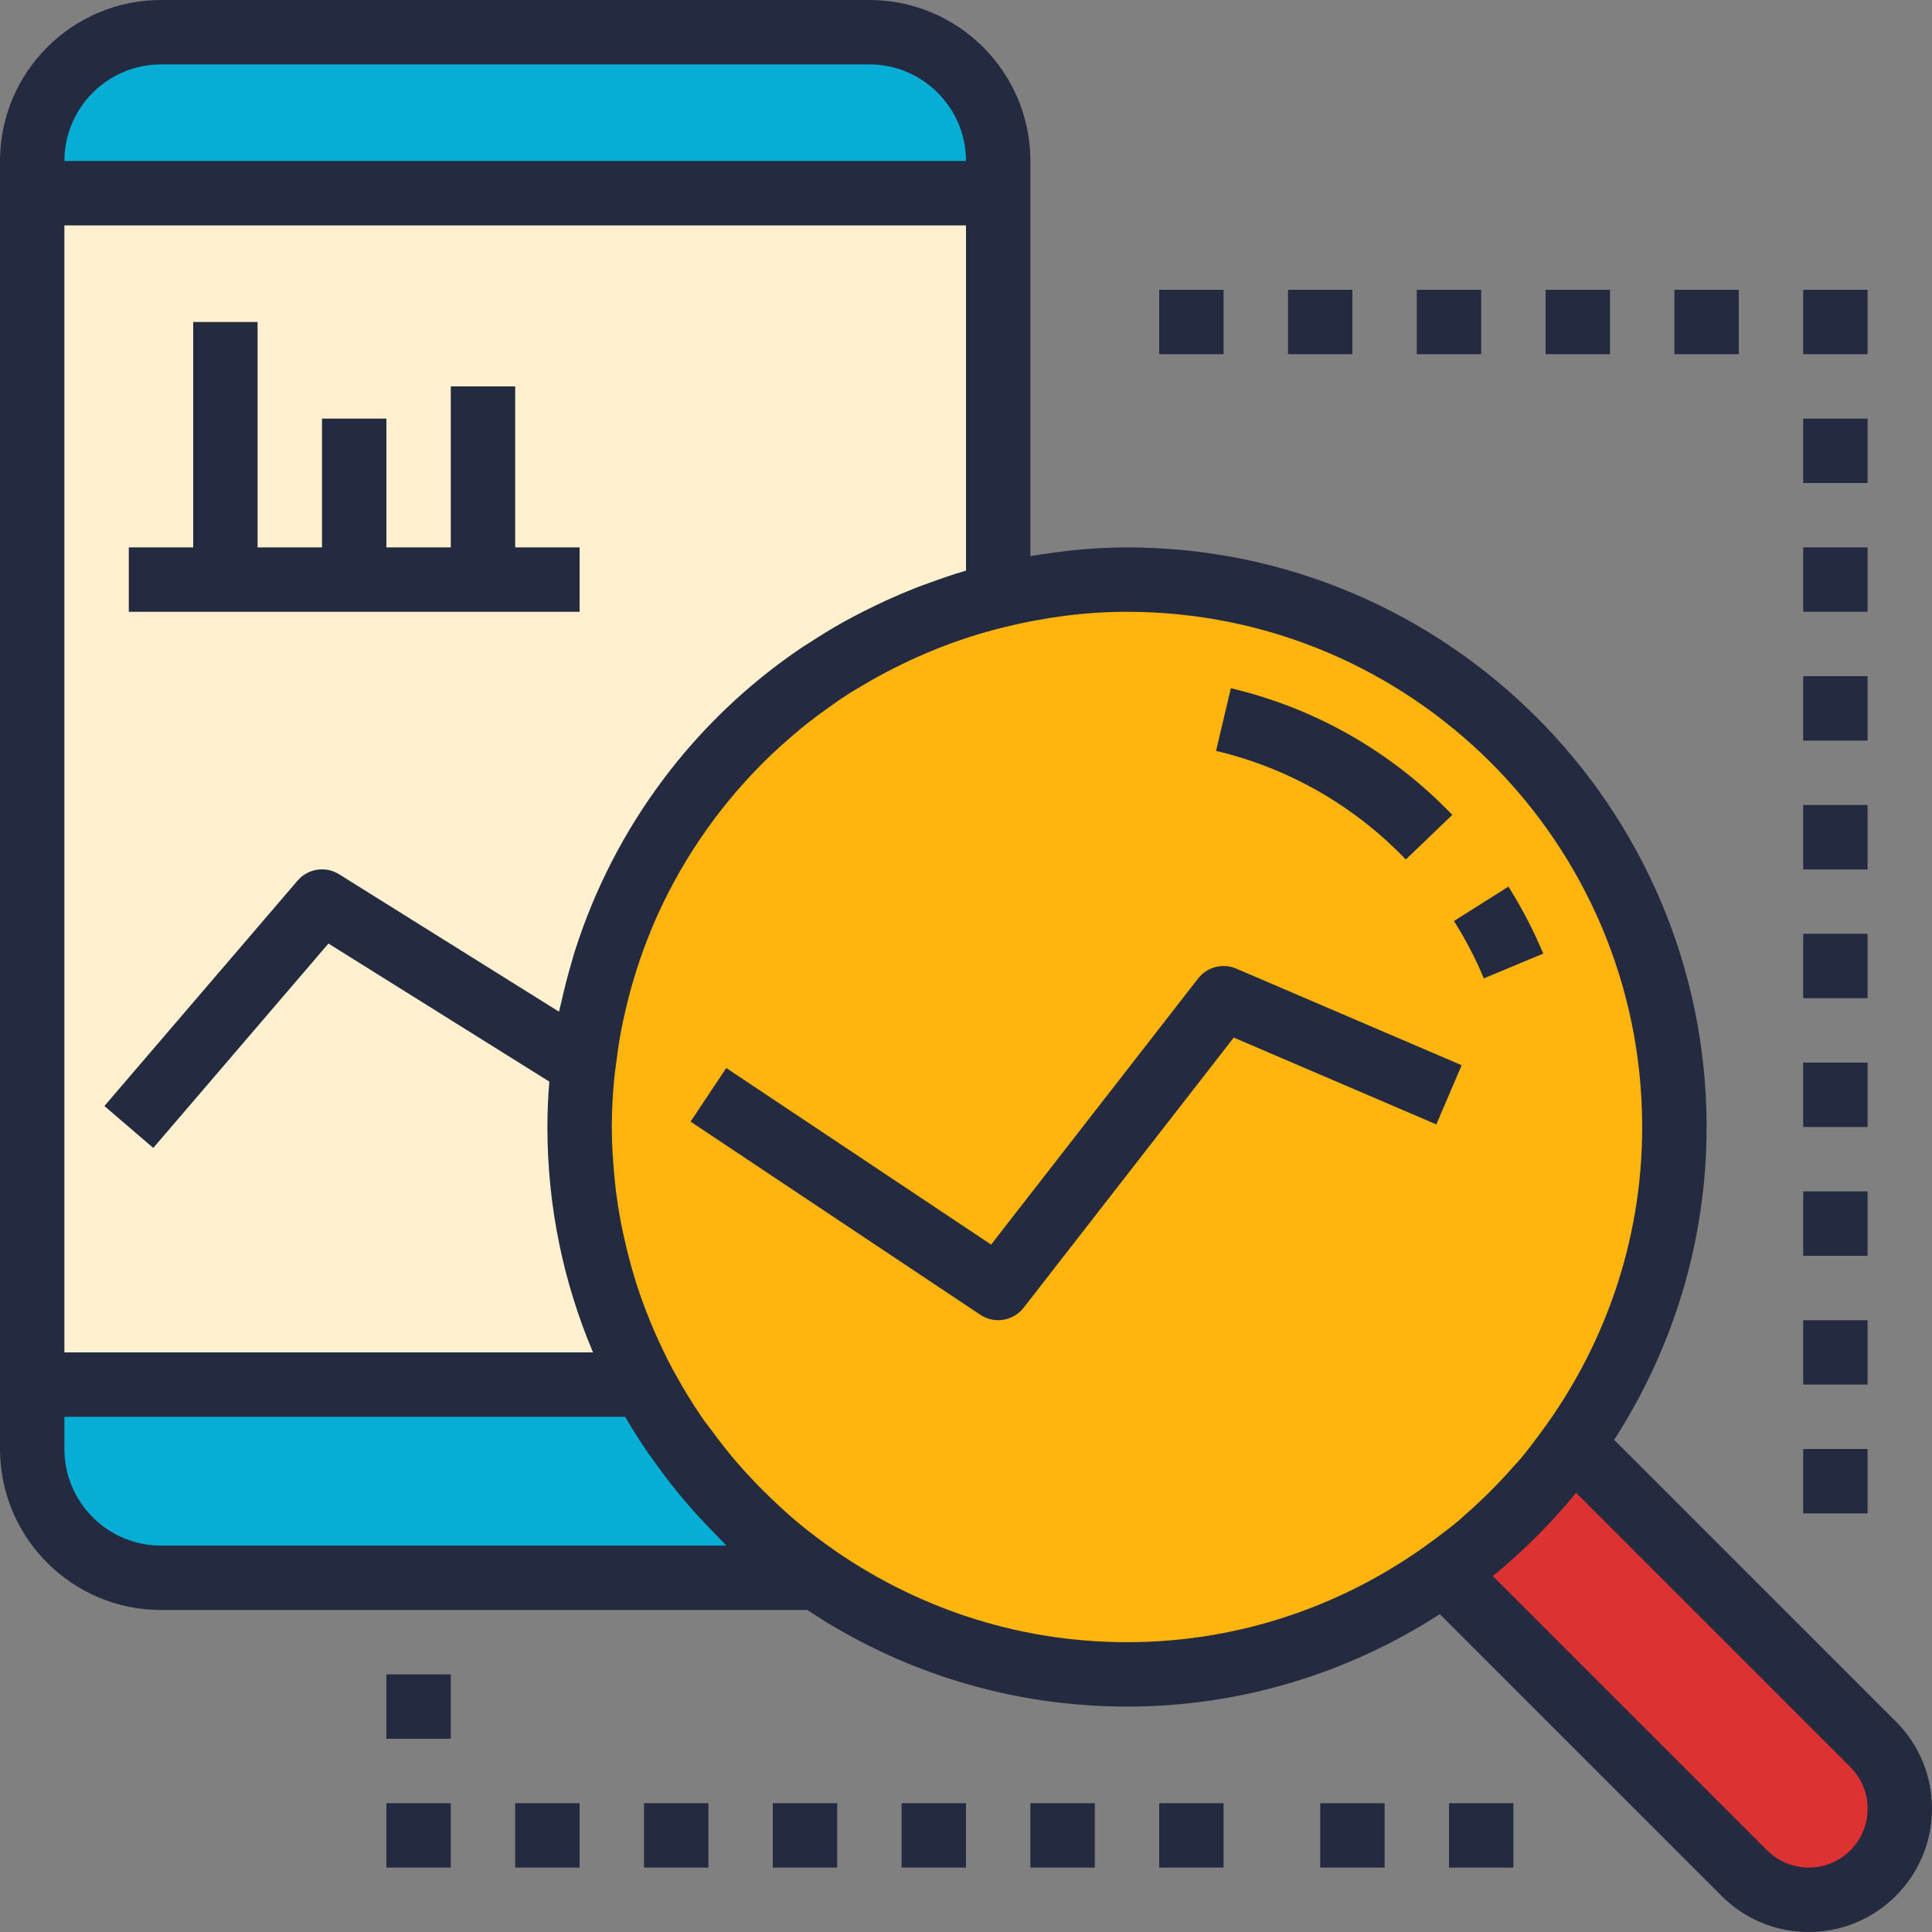 <?xml version="1.0" encoding="iso-8859-1"?>
<!-- Generator: Adobe Illustrator 19.0.0, SVG Export Plug-In . SVG Version: 6.00 Build 0)  -->
<svg version="1.1" id="Capa_1" xmlns="http://www.w3.org/2000/svg" xmlns:xlink="http://www.w3.org/1999/xlink" x="0px" y="0px"
	 viewBox="0 0 480 480" style="enable-background:new 0 0 480 480;" xml:space="preserve">
<rect x="0" y="0" width="480" height="480" fill="#808080" stroke="none"/>
<path style="fill:#06AED5;" d="M248,40c0-17.672-14.328-32-32-32H40C22.328,8,8,22.328,8,40v8h240V40z"/>
<path style="fill:#FFB40E;" d="M196.96,172.464c-2.44,1.888-4.8,3.856-7.104,5.904c-0.696,0.616-1.376,1.24-2.064,1.872
	c-2.128,1.968-4.208,3.968-6.2,6.064c-0.752,0.792-1.472,1.616-2.208,2.432c-1.888,2.08-3.768,4.168-5.528,6.36
	c-0.656,0.816-1.248,1.688-1.88,2.52c-2.92,3.824-5.624,7.792-8.128,11.92c-0.944,1.544-1.936,3.056-2.816,4.64
	c-0.936,1.696-1.76,3.456-2.624,5.184c-0.984,1.968-1.976,3.936-2.872,5.96c-0.744,1.696-1.408,3.424-2.088,5.152
	c-0.856,2.184-1.672,4.376-2.416,6.608c-0.56,1.688-1.088,3.392-1.584,5.104c-0.696,2.4-1.312,4.84-1.872,7.296
	c-0.376,1.632-0.76,3.256-1.072,4.912c-0.528,2.768-0.928,5.584-1.28,8.408c-0.176,1.408-0.416,2.8-0.552,4.224
	C144.248,271.296,144,275.616,144,280c0,4.2,0.256,8.328,0.624,12.432c0.08,0.864,0.152,1.72,0.24,2.584
	c0.432,3.936,1.016,7.824,1.776,11.648c0.152,0.752,0.336,1.488,0.496,2.24c0.744,3.416,1.608,6.792,2.6,10.112
	c0.2,0.664,0.368,1.344,0.576,2c1.128,3.568,2.432,7.056,3.84,10.488c0.408,1,0.84,1.992,1.272,2.984
	c1.416,3.232,2.928,6.416,4.584,9.512c2.488,4.656,5.264,9.136,8.264,13.448c0.408,0.584,0.864,1.136,1.28,1.712
	c2.544,3.536,5.248,6.952,8.112,10.224c0.776,0.888,1.584,1.752,2.384,2.624c2.76,2.992,5.648,5.864,8.672,8.6
	c0.776,0.704,1.536,1.424,2.328,2.112c3.792,3.288,7.728,6.416,11.88,9.272c21.912,15.112,48.44,24,77.072,24
	c29.384,0,56.52-9.416,78.76-25.264c12.36-8.808,23.168-19.616,31.976-31.976C406.584,336.52,416,309.384,416,280
	c0-75.112-60.888-136-136-136c-11.04,0-21.72,1.456-32,3.944c-18.28,4.416-35.104,12.544-49.68,23.496
	C197.872,171.784,197.408,172.12,196.96,172.464z"/>
<path style="fill:#DD3232;" d="M358.76,390.736l-0.008,0.008l74.624,74.624c4.24,4.24,10,6.624,16,6.624
	C461.872,472,472,461.872,472,449.376c0-6-2.384-11.76-6.624-16l-74.624-74.624l-0.008,0.008
	C381.928,371.12,371.12,381.928,358.76,390.736z"/>
<path style="fill:#FFF1D0;" d="M160.16,344.288c0.4,0.752,0.856,1.464,1.272,2.208c1.448,2.576,2.992,5.096,4.6,7.568
	c0.688,1.056,1.36,2.112,2.072,3.144c1.904,2.752,3.904,5.432,6,8.032c0.88,1.096,1.8,2.144,2.712,3.208
	c0.6,0.696,1.16,1.416,1.776,2.096c0.024,0.024,0.04,0.048,0.056,0.064c1.056,1.176,2.16,2.296,3.256,3.432
	c1.2,1.256,2.416,2.488,3.664,3.696c1.488,1.432,2.976,2.856,4.52,4.224c0.024,0.016,0.04,0.04,0.064,0.064
	c0.48,0.424,0.992,0.816,1.48,1.232c1.208,1.032,2.424,2.048,3.672,3.048c2.48,1.976,5,3.888,7.616,5.696c0,0,0.008,0,0.008,0.008
	c-4.144-2.856-8.08-5.984-11.88-9.272c-0.792-0.688-1.552-1.408-2.328-2.112c-3.016-2.736-5.912-5.608-8.672-8.6
	c-0.8-0.872-1.608-1.736-2.384-2.624c-2.864-3.272-5.568-6.688-8.112-10.224c-0.416-0.584-0.872-1.128-1.28-1.712
	c-3-4.312-5.776-8.792-8.264-13.448c-1.656-3.096-3.168-6.28-4.584-9.512c-0.432-0.992-0.864-1.984-1.272-2.984
	c-1.408-3.432-2.712-6.92-3.84-10.488c-0.208-0.664-0.376-1.336-0.576-2c-0.992-3.32-1.856-6.688-2.6-10.112
	c-0.16-0.752-0.344-1.488-0.496-2.24c-0.76-3.824-1.344-7.712-1.776-11.648c-0.096-0.856-0.168-1.72-0.24-2.584
	C144.256,288.328,144,284.2,144,280c0-4.384,0.248-8.704,0.656-12.976c0.136-1.424,0.368-2.808,0.552-4.224
	c0.36-2.824,0.752-5.64,1.28-8.408c0.312-1.656,0.696-3.28,1.072-4.912c0.568-2.456,1.176-4.888,1.872-7.296
	c0.496-1.72,1.024-3.416,1.584-5.104c0.744-2.232,1.56-4.432,2.416-6.608c0.68-1.728,1.344-3.456,2.088-5.152
	c0.896-2.024,1.888-3.992,2.872-5.96c0.864-1.736,1.688-3.496,2.624-5.184c0.88-1.584,1.872-3.096,2.816-4.64
	c2.504-4.128,5.216-8.096,8.128-11.92c0.64-0.832,1.224-1.704,1.88-2.52c1.76-2.2,3.632-4.28,5.528-6.36
	c0.736-0.808,1.456-1.64,2.208-2.432c2-2.096,4.08-4.104,6.2-6.064c0.68-0.632,1.368-1.256,2.064-1.872
	c2.304-2.048,4.664-4.016,7.104-5.904c0.448-0.344,0.912-0.68,1.368-1.024c14.576-10.952,31.392-19.08,49.68-23.496V48H8v296
	h152.008C160.056,344.096,160.104,344.192,160.16,344.288z"/>
<path style="fill:#06AED5;" d="M40,392h162.928c0,0-0.008,0-0.008-0.008c-2.616-1.8-5.136-3.72-7.616-5.696
	c-1.248-0.992-2.464-2.008-3.672-3.048c-0.488-0.416-1-0.808-1.48-1.232c-0.024-0.016-0.04-0.04-0.064-0.064
	c-1.552-1.368-3.04-2.792-4.52-4.224c-1.248-1.208-2.456-2.44-3.664-3.696c-1.088-1.136-2.2-2.256-3.256-3.432
	c-0.016-0.024-0.04-0.048-0.056-0.064c-0.608-0.68-1.176-1.4-1.776-2.096c-0.912-1.064-1.832-2.12-2.712-3.208
	c-2.096-2.6-4.096-5.28-6-8.032c-0.712-1.032-1.384-2.088-2.072-3.144c-1.608-2.472-3.152-4.992-4.6-7.568
	c-0.416-0.744-0.872-1.456-1.272-2.208c-0.048-0.096-0.096-0.192-0.152-0.288H8v16C8,377.672,22.328,392,40,392z"/>
<g>
	<polygon style="fill:#242A40;" points="128,96 112,96 112,136 96,136 96,104 80,104 80,136 64,136 64,80 48,80 48,136 32,136 
		32,152 144,152 144,136 128,136 	"/>
	<path style="fill:#242A40;" d="M383.416,236.92c-2.392-5.736-5.304-11.336-8.648-16.64l-13.528,8.536
		c2.864,4.544,5.368,9.344,7.416,14.256L383.416,236.92z"/>
	<path style="fill:#242A40;" d="M360.816,202.456c-15.008-15.64-34.032-26.52-55.016-31.464l-3.672,15.568
		c17.968,4.24,34.272,13.568,47.144,26.976L360.816,202.456z"/>
	<path style="fill:#242A40;" d="M40,400h160.576c22.784,15.136,50.08,24,79.424,24c28.632,0,55.272-8.496,77.72-22.968l70,69.992
		c5.776,5.792,13.464,8.976,21.656,8.976C466.264,480,480,466.264,480,449.368c0-8.176-3.184-15.864-8.968-21.656l0,0l-70-69.992
		C415.504,335.272,424,308.632,424,280c0-79.4-64.6-144-144-144c-8.192,0-16.176,0.848-24,2.168V40c0-22.056-17.944-40-40-40H40
		C17.944,0,0,17.944,0,40v304v16C0,382.056,17.944,400,40,400z M40,384c-13.232,0-24-10.768-24-24v-8h139.312
		c1.888,3.256,3.928,6.416,6.064,9.512c0.384,0.56,0.816,1.088,1.208,1.648c1.784,2.512,3.64,4.976,5.584,7.368
		c0.496,0.616,1,1.232,1.504,1.832c0.656,0.784,1.336,1.544,2.008,2.32c1.648,1.888,3.36,3.712,5.112,5.512
		c0.776,0.792,1.528,1.608,2.32,2.384c0.296,0.288,0.56,0.6,0.856,0.88c0.176,0.176,0.328,0.368,0.512,0.536H40V384z
		 M459.72,439.024c2.76,2.768,4.28,6.44,4.28,10.344c0,8.072-6.56,14.632-14.624,14.632c-3.848,0-7.616-1.56-10.344-4.288
		l-68.144-68.144c7.576-6.184,14.504-13.112,20.688-20.688L459.72,439.024z M408,280c0,28.656-9.584,55.056-25.56,76.416
		c-1.528,2.04-3.048,4.088-4.68,6.032c-0.456,0.544-0.968,1.048-1.44,1.584c-3.864,4.432-8.024,8.584-12.464,12.448
		c-0.472,0.408-0.912,0.856-1.392,1.264c-1.96,1.656-4.024,3.192-6.088,4.736C335.032,398.424,308.648,408,280,408
		c-27.784,0-53.448-8.992-74.448-24.088c-3.008-2.16-5.944-4.432-8.752-6.848c-1.184-1.016-2.32-2.088-3.472-3.152
		c-2.352-2.176-4.632-4.432-6.816-6.776c-1.096-1.176-2.184-2.344-3.232-3.56c-2.208-2.552-4.288-5.216-6.288-7.928
		c-0.8-1.088-1.656-2.12-2.416-3.232c-2.48-3.592-4.76-7.312-6.848-11.136c-0.2-0.368-0.424-0.72-0.616-1.096
		c-1.584-2.952-3.032-5.992-4.384-9.08c-0.456-1.024-0.88-2.064-1.304-3.104c-1.184-2.92-2.296-5.88-3.264-8.904
		c-0.28-0.872-0.536-1.752-0.792-2.632c-0.872-2.92-1.624-5.88-2.288-8.888c-0.216-0.992-0.448-1.976-0.648-2.976
		c-0.68-3.464-1.224-6.976-1.616-10.536c-0.088-0.816-0.152-1.648-0.232-2.464C152.24,287.776,152,283.92,152,280
		c0-4.112,0.232-8.176,0.616-12.192c0.112-1.192,0.304-2.36,0.456-3.544c0.352-2.872,0.768-5.728,1.304-8.536
		c0.232-1.216,0.512-2.416,0.776-3.616c0.64-2.864,1.36-5.704,2.192-8.496c0.28-0.952,0.568-1.912,0.872-2.856
		c1.064-3.304,2.248-6.56,3.576-9.744c0.152-0.36,0.28-0.728,0.432-1.088c6.448-15.12,15.72-28.752,27.16-40.232
		c0.12-0.12,0.24-0.24,0.368-0.36c2.64-2.632,5.416-5.128,8.272-7.52c0.36-0.304,0.72-0.608,1.08-0.912
		c2.6-2.128,5.312-4.12,8.072-6.04c0.624-0.432,1.224-0.896,1.864-1.312c2.4-1.608,4.896-3.064,7.408-4.504
		c10.208-5.808,21.304-10.368,33.2-13.264C259.4,153.4,269.528,152,280,152C350.576,152,408,209.424,408,280z M230.592,144.92
		c-1,0.36-2.008,0.712-2.992,1.096c-2.496,0.984-4.952,2.032-7.384,3.144c-1.824,0.832-3.616,1.704-5.392,2.6
		c-1.744,0.896-3.496,1.776-5.2,2.736c-2.952,1.648-5.824,3.408-8.632,5.248c-0.584,0.384-1.192,0.728-1.768,1.12
		c-26.736,18.04-46.632,44.616-56.416,75.48c-0.28,0.864-0.512,1.752-0.768,2.624c-0.976,3.296-1.84,6.632-2.584,10.016
		c-0.176,0.792-0.416,1.568-0.576,2.368l-54.632-34.144c-3.368-2.104-7.752-1.416-10.312,1.576l-48,56L38.08,285.2l43.52-50.776
		l54.872,34.296C136.176,272.448,136,276.208,136,280c0,19.848,4.04,38.776,11.336,56H16V56h224v85.768
		C236.808,142.696,233.688,143.784,230.592,144.92z M40,16h176c13.232,0,24,10.768,24,24H16C16,26.768,26.768,16,40,16z"/>
	<path style="fill:#242A40;" d="M180.44,265.344l-8.872,13.312l72,48c1.352,0.904,2.904,1.344,4.424,1.344
		c2.4,0,4.752-1.072,6.32-3.088l52.208-67.128l50.328,21.568l6.296-14.704l-56-24c-3.312-1.424-7.232-0.432-9.464,2.44
		l-51.44,66.128L180.44,265.344z"/>
	<rect x="96" y="416" style="fill:#242A40;" width="16" height="16"/>
	<rect x="96" y="448" style="fill:#242A40;" width="16" height="16"/>
	<rect x="128" y="448" style="fill:#242A40;" width="16" height="16"/>
	<rect x="160" y="448" style="fill:#242A40;" width="16" height="16"/>
	<rect x="192" y="448" style="fill:#242A40;" width="16" height="16"/>
	<rect x="224" y="448" style="fill:#242A40;" width="16" height="16"/>
	<rect x="256" y="448" style="fill:#242A40;" width="16" height="16"/>
	<rect x="288" y="448" style="fill:#242A40;" width="16" height="16"/>
	<rect x="328" y="448" style="fill:#242A40;" width="16" height="16"/>
	<rect x="360" y="448" style="fill:#242A40;" width="16" height="16"/>
	<rect x="288" y="72" style="fill:#242A40;" width="16" height="16"/>
	<rect x="320" y="72" style="fill:#242A40;" width="16" height="16"/>
	<rect x="352" y="72" style="fill:#242A40;" width="16" height="16"/>
	<rect x="384" y="72" style="fill:#242A40;" width="16" height="16"/>
	<rect x="416" y="72" style="fill:#242A40;" width="16" height="16"/>
	<rect x="448" y="72" style="fill:#242A40;" width="16" height="16"/>
	<rect x="448" y="104" style="fill:#242A40;" width="16" height="16"/>
	<rect x="448" y="136" style="fill:#242A40;" width="16" height="16"/>
	<rect x="448" y="168" style="fill:#242A40;" width="16" height="16"/>
	<rect x="448" y="200" style="fill:#242A40;" width="16" height="16"/>
	<rect x="448" y="232" style="fill:#242A40;" width="16" height="16"/>
	<rect x="448" y="264" style="fill:#242A40;" width="16" height="16"/>
	<rect x="448" y="296" style="fill:#242A40;" width="16" height="16"/>
	<rect x="448" y="328" style="fill:#242A40;" width="16" height="16"/>
	<rect x="448" y="360" style="fill:#242A40;" width="16" height="16"/>
</g>
<g>
</g>
<g>
</g>
<g>
</g>
<g>
</g>
<g>
</g>
<g>
</g>
<g>
</g>
<g>
</g>
<g>
</g>
<g>
</g>
<g>
</g>
<g>
</g>
<g>
</g>
<g>
</g>
<g>
</g>
</svg>

